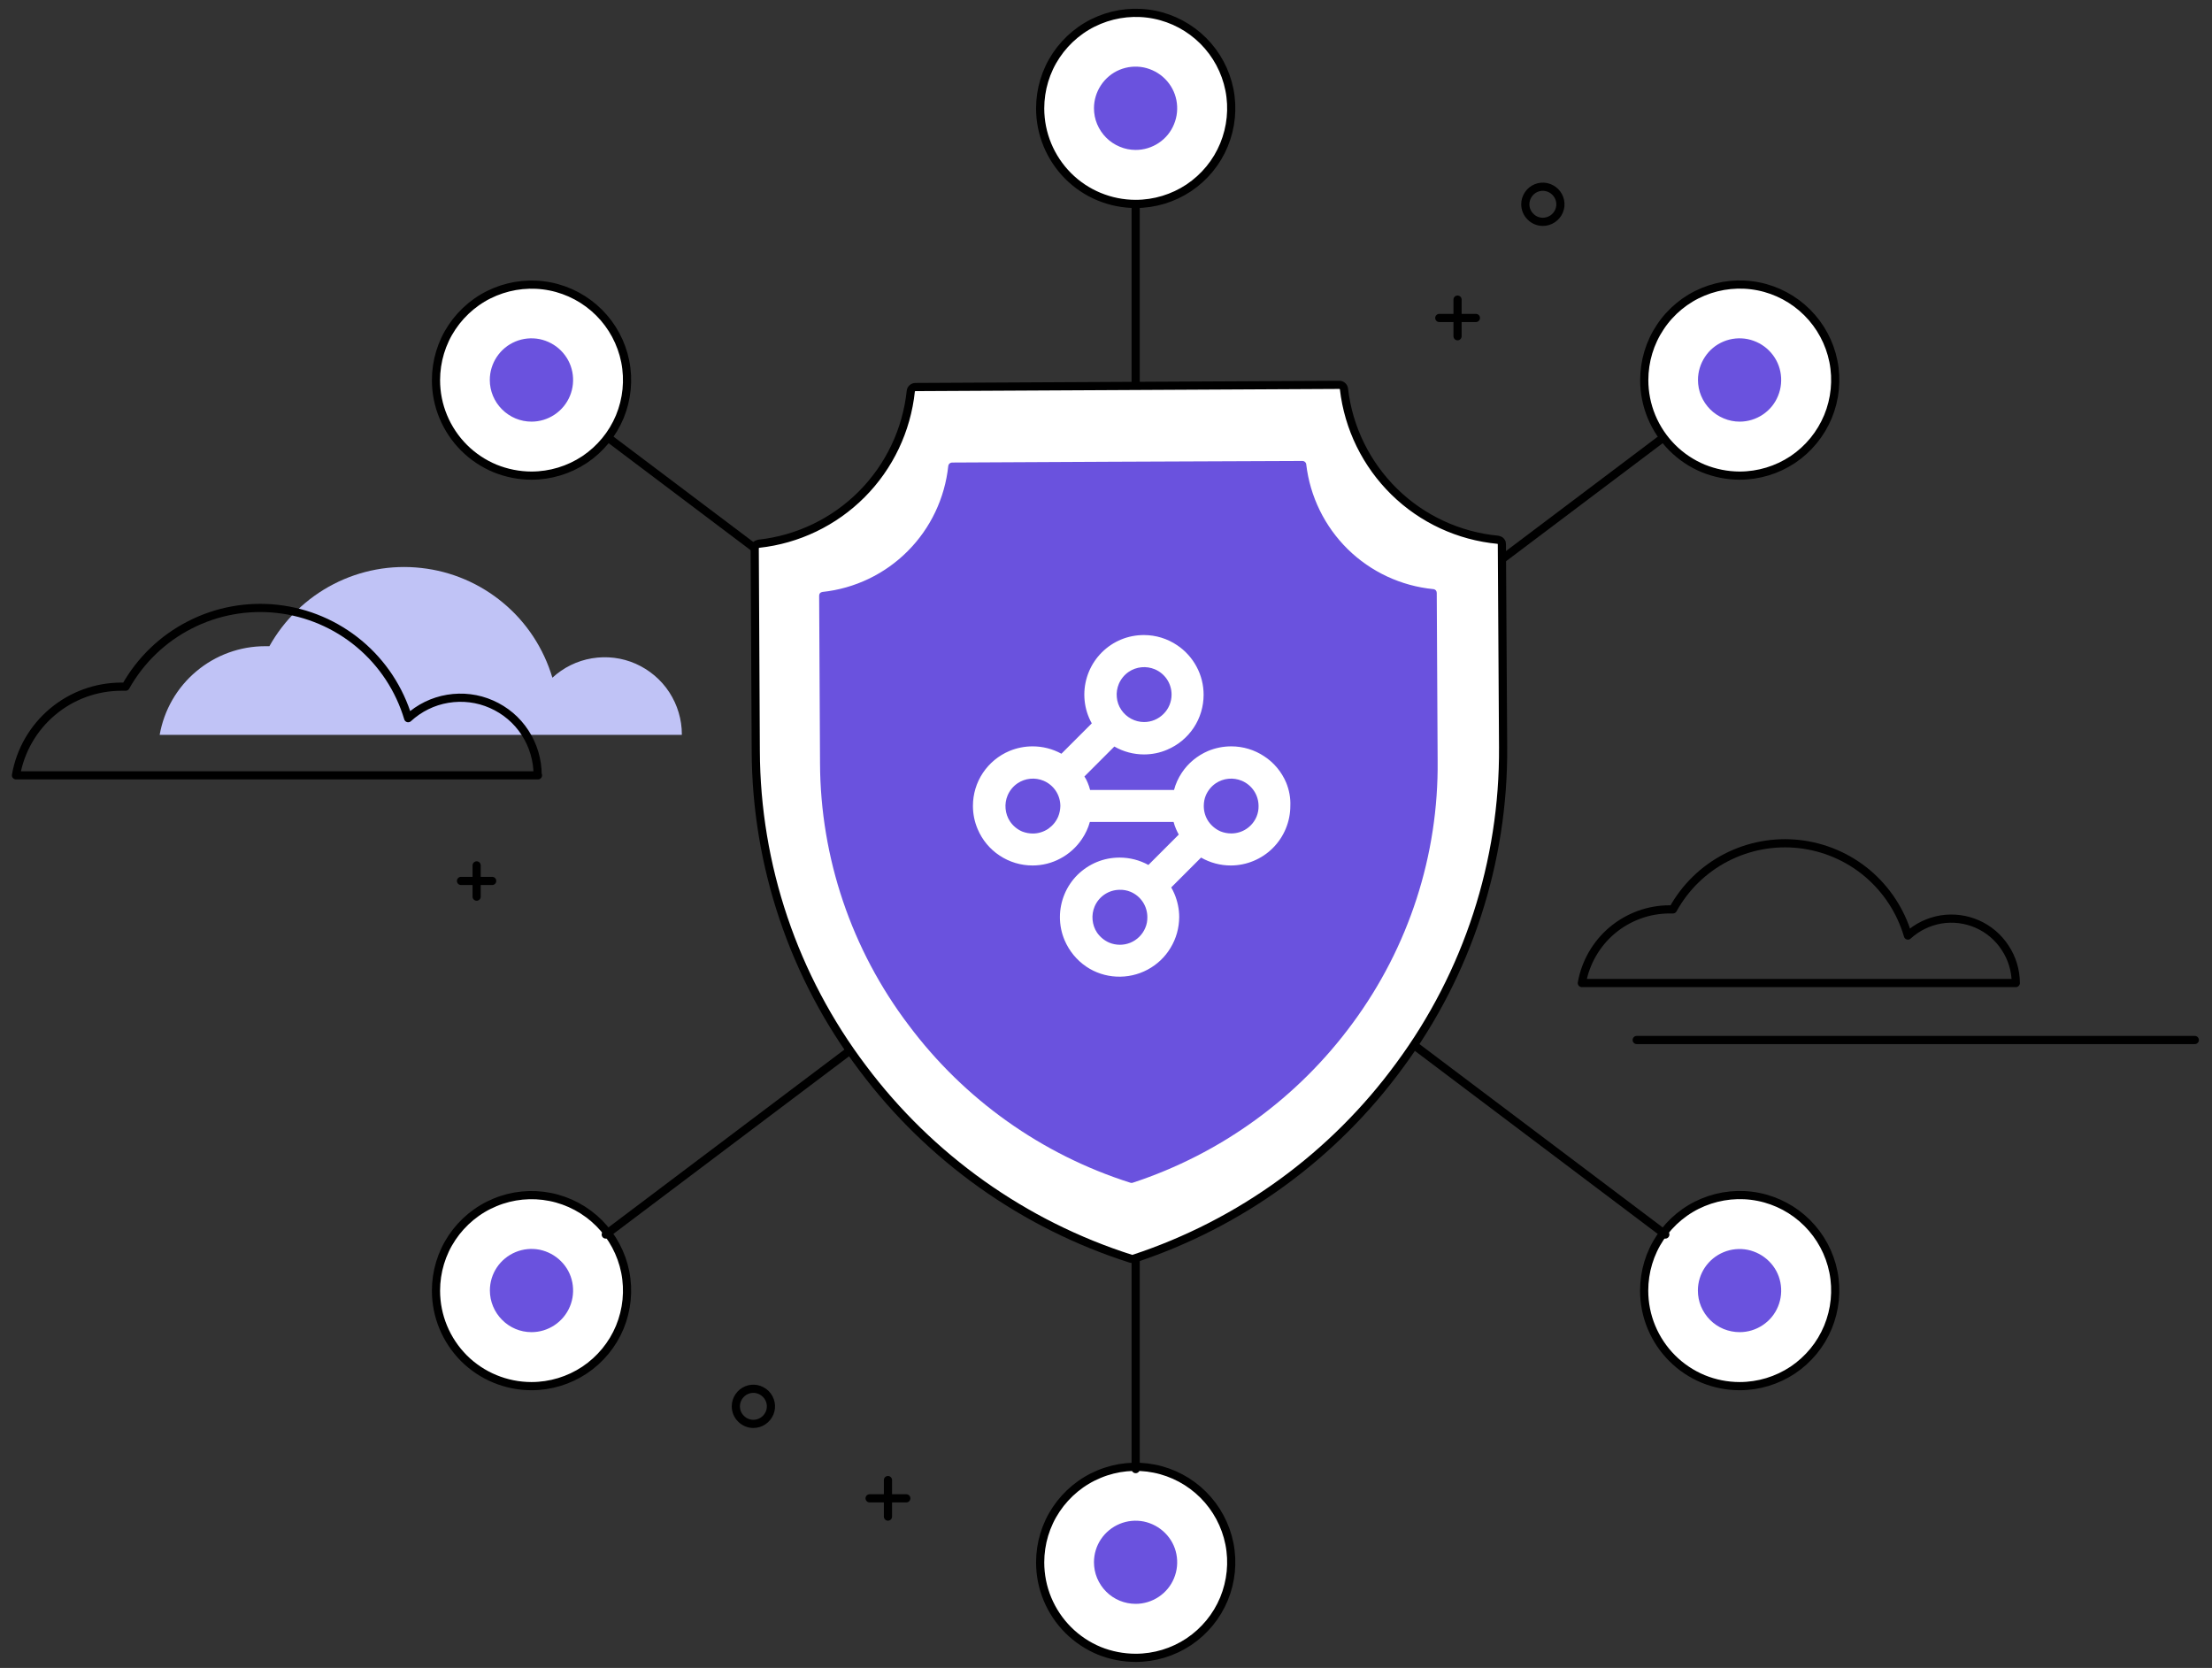 <svg xmlns="http://www.w3.org/2000/svg" xml:space="preserve" width="252" height="190" viewBox="0 0 252 190">
  <rect x="0" y="0" width="252" height="190" fill="#333333" stroke="none"/>
  <path fill="#FFF" stroke="#000" stroke-linecap="round" stroke-linejoin="round" stroke-width=".932" d="M198.19 157.9c2.15 0 4.26-.64 6.05-1.83 1.79-1.2 3.19-2.9 4.01-4.89.82-1.99 1.04-4.18.62-6.29-.42-2.11-1.46-4.05-2.98-5.57-1.52-1.52-3.46-2.56-5.57-2.98-2.11-.42-4.3-.2-6.29.62-1.99.82-3.69 2.22-4.89 4.01-1.2 1.79-1.83 3.89-1.83 6.05 0 1.43.28 2.85.83 4.17.55 1.32 1.35 2.52 2.36 3.53 1.01 1.01 2.21 1.81 3.53 2.36 1.32.54 2.73.82 4.16.82z" class="invert-stroke fill-light"/>
  <path fill="#FFF" stroke="#000" stroke-linecap="round" stroke-linejoin="round" stroke-width=".932" d="M60.55 54.18c2.15 0 4.26-.64 6.05-1.83 1.79-1.2 3.19-2.9 4.01-4.88.82-1.99 1.04-4.18.62-6.29-.42-2.11-1.46-4.05-2.98-5.57-1.52-1.52-3.46-2.56-5.57-2.98-2.11-.42-4.3-.2-6.29.62-1.99.82-3.69 2.22-4.89 4.01s-1.83 3.9-1.83 6.05c0 1.43.28 2.84.83 4.16.55 1.32 1.35 2.52 2.36 3.53 1.01 1.01 2.21 1.81 3.53 2.36 1.31.53 2.73.82 4.16.82z" class="invert-stroke fill-light"/>
  <path fill="#6A52DE" d="M198.19 151.75c.94 0 1.85-.28 2.63-.8.78-.52 1.39-1.26 1.74-2.12.36-.87.45-1.82.27-2.74-.18-.92-.63-1.76-1.3-2.42-.66-.66-1.51-1.11-2.43-1.3-.92-.18-1.87-.09-2.74.27-.87.36-1.61.97-2.13 1.74-.52.78-.8 1.69-.8 2.63 0 .62.12 1.24.36 1.81.24.57.59 1.1 1.03 1.54.44.44.96.79 1.54 1.03.6.24 1.21.36 1.83.36z"/>
  <path fill="#6A52DE" d="M60.55 48.03c.94 0 1.85-.28 2.63-.8.78-.52 1.39-1.26 1.75-2.13.36-.87.45-1.82.27-2.74-.18-.92-.63-1.76-1.3-2.43-.66-.66-1.51-1.11-2.43-1.3-.92-.18-1.87-.09-2.74.27-.87.36-1.61.97-2.13 1.75-.52.78-.8 1.7-.8 2.63 0 1.26.5 2.46 1.39 3.35.9.9 2.1 1.4 3.36 1.4z"/>
  <path fill="none" stroke="#000" stroke-linecap="round" stroke-linejoin="round" stroke-width=".932" d="m69.47 50 120.25 90.63" class="invert-stroke"/>
  <path fill="#FFF" stroke="#000" stroke-linecap="round" stroke-linejoin="round" stroke-width=".932" d="M60.55 157.9c2.15 0 4.26-.64 6.05-1.83 1.79-1.2 3.19-2.9 4.01-4.88.82-1.99 1.04-4.18.62-6.29-.42-2.11-1.46-4.05-2.98-5.57-1.52-1.52-3.46-2.56-5.57-2.98-2.11-.42-4.3-.21-6.29.62-1.99.82-3.69 2.22-4.89 4.01-1.2 1.79-1.83 3.89-1.83 6.05 0 2.89 1.15 5.65 3.19 7.7 2.03 2.02 4.8 3.17 7.69 3.17z" class="invert-stroke fill-light"/>
  <path fill="#FFF" stroke="#000" stroke-linecap="round" stroke-linejoin="round" stroke-width=".932" d="M198.19 54.18c2.15 0 4.26-.64 6.05-1.83 1.79-1.2 3.18-2.9 4.01-4.89.82-1.99 1.04-4.18.62-6.29-.42-2.11-1.46-4.05-2.98-5.57-1.52-1.52-3.46-2.56-5.57-2.98-2.11-.42-4.3-.2-6.29.62-1.99.82-3.69 2.22-4.88 4.01-1.2 1.79-1.83 3.9-1.83 6.05 0 1.43.28 2.84.83 4.17.55 1.32 1.35 2.52 2.36 3.53 1.01 1.01 2.21 1.81 3.53 2.36 1.31.53 2.73.82 4.15.82z" class="invert-stroke fill-light"/>
  <path fill="#6A52DE" d="M60.55 151.75c.94 0 1.85-.28 2.63-.8.78-.52 1.39-1.26 1.75-2.13.36-.86.45-1.82.27-2.74-.18-.92-.63-1.76-1.3-2.42-.66-.66-1.51-1.11-2.42-1.3-.92-.18-1.87-.09-2.74.27-.87.36-1.61.97-2.13 1.74-.52.78-.8 1.69-.8 2.63 0 1.25.5 2.46 1.39 3.35.89.9 2.09 1.4 3.35 1.4z"/>
  <path fill="#6A52DE" d="M198.19 48.03c.94 0 1.85-.28 2.63-.8.78-.52 1.39-1.26 1.74-2.13.36-.87.45-1.82.27-2.74-.18-.92-.63-1.76-1.3-2.43-.66-.66-1.51-1.11-2.43-1.3-.92-.18-1.87-.09-2.74.27-.87.36-1.61.97-2.12 1.75-.52.78-.8 1.7-.8 2.63 0 .62.12 1.24.36 1.81.24.57.59 1.1 1.03 1.54.44.44.96.79 1.54 1.03.59.25 1.2.37 1.82.37z"/>
  <path fill="none" stroke="#000" stroke-linecap="round" stroke-linejoin="round" stroke-width=".932" d="M189.29 50 69.01 140.63" class="invert-stroke"/>
  <path fill="#FFF" stroke="#000" stroke-linecap="round" stroke-linejoin="round" stroke-width=".932" d="M129.38 188.85c2.15 0 4.26-.64 6.05-1.83 1.79-1.2 3.19-2.9 4.01-4.88.82-1.99 1.04-4.18.62-6.29-.42-2.11-1.46-4.05-2.98-5.57s-3.46-2.56-5.57-2.98c-2.11-.42-4.3-.21-6.29.62-1.99.82-3.69 2.22-4.89 4.01-1.2 1.79-1.83 3.89-1.83 6.05 0 1.43.28 2.85.83 4.17.55 1.32 1.35 2.52 2.36 3.53 1.01 1.01 2.21 1.81 3.53 2.36 1.31.53 2.73.81 4.16.81z" class="invert-stroke fill-light"/>
  <path fill="#FFF" stroke="#000" stroke-linecap="round" stroke-linejoin="round" stroke-width=".932" d="M129.38 23.23c2.15 0 4.26-.64 6.05-1.83 1.79-1.2 3.19-2.9 4.01-4.89.82-1.99 1.04-4.18.62-6.29-.42-2.11-1.46-4.05-2.98-5.57-1.52-1.52-3.46-2.56-5.57-2.98-2.11-.42-4.3-.2-6.29.62-1.99.82-3.69 2.22-4.89 4.01-1.2 1.79-1.83 3.9-1.83 6.05 0 2.89 1.15 5.65 3.19 7.7 2.03 2.03 4.8 3.18 7.69 3.18z" class="invert-stroke fill-light"/>
  <path fill="#6A52DE" d="M129.38 182.7c.94 0 1.85-.28 2.63-.8.78-.52 1.39-1.26 1.74-2.12.36-.87.45-1.82.27-2.74-.18-.92-.63-1.76-1.3-2.42-.66-.66-1.51-1.11-2.42-1.3-.92-.18-1.87-.09-2.74.27-.87.36-1.61.97-2.13 1.74s-.8 1.69-.8 2.63c0 .62.12 1.24.36 1.81.24.57.59 1.1 1.03 1.54.44.44.96.79 1.54 1.03.58.24 1.2.36 1.82.36z"/>
  <path fill="#6A52DE" d="M129.38 17.08c.94 0 1.85-.28 2.63-.8.78-.52 1.39-1.26 1.74-2.13.36-.87.45-1.82.27-2.74-.18-.92-.63-1.76-1.3-2.43-.66-.66-1.51-1.11-2.43-1.3-.92-.18-1.87-.09-2.74.27-.87.36-1.6.97-2.12 1.75s-.8 1.7-.8 2.63c0 .62.12 1.24.36 1.81.24.57.59 1.1 1.03 1.54.44.44.96.79 1.54 1.03.58.25 1.2.37 1.82.37z"/>
  <path fill="none" stroke="#000" stroke-linecap="round" stroke-linejoin="round" stroke-width=".932" d="M129.38 23.5v143.85" class="invert-stroke"/>
  <path fill="#C0C3F6" d="M77.66 83.71H18.19c.5-2.83 1.97-5.39 4.18-7.24 2.2-1.85 4.98-2.86 7.85-2.86h.47c1.69-3.02 4.23-5.48 7.31-7.07 3.08-1.59 6.56-2.23 10-1.84 3.44.38 6.69 1.77 9.35 4 2.66 2.22 4.59 5.18 5.58 8.5 1.26-1.16 2.82-1.93 4.51-2.21s3.42-.07 4.98.62c1.56.69 2.9 1.82 3.83 3.25.93 1.43 1.43 3.1 1.43 4.81l-.02.04z"/>
  <path fill="none" stroke="#000" stroke-linecap="round" stroke-linejoin="round" stroke-width=".932" d="M61.29 88.32H1.82c.49-2.83 1.97-5.39 4.17-7.24 2.2-1.85 4.98-2.86 7.85-2.86h.47c1.69-3.01 4.23-5.46 7.31-7.03 3.07-1.58 6.54-2.21 9.97-1.83 3.43.38 6.68 1.77 9.33 3.98 2.65 2.21 4.59 5.16 5.58 8.47 1.26-1.16 2.82-1.93 4.51-2.21s3.42-.07 4.98.62c1.57.69 2.9 1.81 3.83 3.25.93 1.43 1.43 3.11 1.43 4.82l.04.03z" class="invert-stroke"/>
  <path fill="none" stroke="#000" stroke-linecap="round" stroke-linejoin="round" stroke-width=".932" d="M186.46 118.47h63.58" class="invert-stroke"/>
  <path fill="none" stroke="#000" stroke-linecap="round" stroke-linejoin="round" stroke-width=".932" d="M229.65 111.98h-49.44c.42-2.35 1.65-4.48 3.47-6.01 1.83-1.53 4.14-2.38 6.52-2.38h.39c1.39-2.52 3.5-4.58 6.06-5.9s5.45-1.86 8.32-1.54c2.86.32 5.57 1.48 7.77 3.33 2.2 1.86 3.81 4.32 4.62 7.09 1.05-.96 2.35-1.59 3.75-1.83 1.4-.23 2.84-.05 4.14.52 1.3.57 2.41 1.51 3.18 2.7.8 1.2 1.21 2.59 1.22 4.02h0z" class="invert-stroke"/>
  <path fill="none" stroke="#000" stroke-linecap="round" stroke-linejoin="round" stroke-width=".932" d="M175.77 25.27c.39 0 .78-.12 1.11-.34.33-.22.58-.53.74-.9.15-.37.19-.77.11-1.15-.08-.39-.27-.74-.55-1.02s-.64-.47-1.02-.55c-.39-.08-.79-.04-1.15.11-.37.15-.68.41-.9.74-.22.33-.34.71-.34 1.11 0 .53.21 1.04.59 1.41.37.38.88.59 1.41.59h0z" class="invert-stroke"/>
  <path fill="#FFF" stroke="#000" stroke-linecap="round" stroke-linejoin="round" stroke-width=".932" d="m171.1 62.02.14 23.1c.09 13.04-4.05 25.76-11.79 36.24-7.55 10.33-18.15 18.03-30.3 22.03-.1.03-.21.03-.31 0-12.19-3.88-22.87-11.47-30.54-21.7-7.88-10.41-12.15-23.09-12.2-36.13l-.12-23.1c0-.13.05-.25.14-.35.08-.09.2-.15.32-.17 4.44-.48 8.58-2.47 11.73-5.63 3.15-3.16 5.12-7.31 5.59-11.75.01-.12.07-.24.16-.32.09-.09.21-.14.34-.15l48.33-.25c.13 0 .25.05.35.14.09.08.16.2.17.33.51 4.44 2.54 8.57 5.73 11.7 3.19 3.13 7.37 5.06 11.82 5.48.12.02.24.08.32.17.05.05.08.11.1.17.01.05.02.12.02.19z" class="invert-stroke"/>
  <path fill="#6A52DE" d="M154.1 116.55c-6.25 8.52-15.01 14.88-25.06 18.18-.08.03-.17.03-.26 0-10.09-3.2-18.92-9.48-25.26-17.95-6.51-8.59-10.06-19.06-10.1-29.84l-.1-19.08c0-.11.03-.21.1-.29.07-.08.17-.12.28-.14 3.67-.39 7.1-2.03 9.7-4.64 2.61-2.61 4.24-6.04 4.63-9.71.01-.1.06-.2.13-.27.08-.07.18-.11.28-.12l18.06-.09 21.89-.09c.05 0 .1.01.15.03.05.02.09.05.13.08.08.07.13.16.14.27.43 3.67 2.1 7.08 4.73 9.67 2.64 2.59 6.08 4.19 9.75 4.55.11.01.21.06.29.14.07.09.1.19.1.3l.1 19.08c.12 10.77-3.29 21.26-9.68 29.92z"/>
  <path fill="none" stroke="#000" stroke-linecap="round" stroke-linejoin="round" stroke-width=".932" d="M166.05 34.13v4.17" class="invert-stroke"/>
  <path fill="none" stroke="#000" stroke-linecap="round" stroke-linejoin="round" stroke-width=".932" d="M168.14 36.22h-4.17" class="invert-stroke"/>
  <path fill="none" stroke="#000" stroke-linecap="round" stroke-linejoin="round" stroke-width=".932" d="M85.83 162.2c.4 0 .78-.12 1.11-.34s.58-.53.74-.9c.15-.36.19-.77.11-1.15-.08-.39-.27-.74-.55-1.02s-.64-.47-1.02-.55c-.39-.08-.79-.04-1.15.11-.37.15-.68.41-.9.74-.22.33-.34.71-.34 1.11 0 .53.21 1.04.59 1.41.37.38.88.59 1.41.59h0z" class="invert-stroke"/>
  <path fill="none" stroke="#000" stroke-linecap="round" stroke-linejoin="round" stroke-width=".932" d="M101.16 172.76v-4.16" class="invert-stroke"/>
  <path fill="none" stroke="#000" stroke-linecap="round" stroke-linejoin="round" stroke-width=".932" d="M99.07 170.68h4.18" class="invert-stroke"/>
  <path fill="none" stroke="#000" stroke-linecap="round" stroke-linejoin="round" stroke-width=".932" d="M54.3 98.58v3.56" class="invert-stroke"/>
  <path fill="none" stroke="#000" stroke-linecap="round" stroke-linejoin="round" stroke-width=".932" d="M56.07 100.35h-3.55" class="invert-stroke"/>
  <path fill="#FFF" d="M146.53 89.16c-.52-1.23-1.39-2.28-2.51-3.01-1.11-.74-2.42-1.13-3.75-1.13-.91 0-1.81.18-2.65.53-1.21.52-2.25 1.37-2.98 2.47-.4.6-.71 1.27-.89 1.97h-9.56c-.07-.28-.16-.55-.27-.81-.1-.26-.23-.5-.38-.73l3.41-3.41c1.03.59 2.2.9 3.38.9.91 0 1.81-.18 2.64-.54 1.23-.52 2.28-1.39 3.02-2.5.74-1.11 1.13-2.42 1.13-3.76 0-1.11-.27-2.21-.8-3.19-.52-.98-1.28-1.82-2.2-2.44-1.12-.76-2.44-1.17-3.8-1.17-.89 0-1.78.17-2.6.51-.82.34-1.57.84-2.2 1.47-.63.63-1.13 1.38-1.47 2.2-.34.82-.52 1.71-.52 2.6 0 .91.18 1.81.54 2.65.09.22.2.43.31.63l-3.46 3.46c-1-.55-2.13-.84-3.28-.84-.91 0-1.81.18-2.65.53-1.23.52-2.28 1.39-3.02 2.5-.74 1.11-1.13 2.42-1.13 3.75 0 .91.18 1.81.54 2.65.52 1.23 1.39 2.28 2.5 3.01 1.11.74 2.42 1.13 3.75 1.13 1.11 0 2.2-.27 3.18-.8.98-.52 1.82-1.28 2.44-2.2.41-.6.72-1.26.91-1.96h9.54c.07.28.17.55.28.81.09.22.2.42.31.63l-3.46 3.46c-1-.55-2.13-.84-3.28-.84-.89 0-1.78.17-2.6.51-.82.34-1.57.84-2.21 1.47-.63.63-1.13 1.38-1.47 2.2-.34.82-.52 1.71-.52 2.6 0 .91.18 1.81.54 2.65.52 1.21 1.37 2.25 2.46 2.99 1.02.69 2.21 1.08 3.44 1.14 1.23.06 2.45-.21 3.54-.79 1.09-.58 2-1.44 2.63-2.5.64-1.05.97-2.26.98-3.49 0-.91-.19-1.8-.54-2.64-.11-.25-.23-.51-.37-.74l3.4-3.4c1.03.59 2.2.9 3.38.9 1.8 0 3.53-.72 4.8-1.99s1.99-3 1.99-4.8c.04-.9-.13-1.8-.47-2.64zm-19.07-11.25c.24-.56.63-1.04 1.13-1.38.43-.29.93-.47 1.45-.52.52-.05 1.04.03 1.52.23.57.24 1.05.64 1.39 1.15.34.51.52 1.12.52 1.73 0 .83-.33 1.63-.92 2.21-.59.59-1.38.92-2.21.92-.51 0-1.02-.13-1.47-.37-.45-.24-.84-.59-1.13-1.02-.29-.43-.47-.93-.51-1.45-.05-.5.03-1.02.23-1.5zm-6.91 15.12c-.24.56-.63 1.03-1.13 1.38-.52.35-1.13.54-1.75.54-.42 0-.83-.08-1.22-.23-.56-.24-1.04-.64-1.38-1.14-.29-.43-.46-.93-.51-1.45-.05-.52.03-1.04.23-1.52.24-.56.63-1.04 1.13-1.38.43-.29.93-.47 1.45-.52.52-.05 1.04.03 1.52.23.57.24 1.05.64 1.39 1.15.34.51.52 1.12.52 1.73-.01.41-.09.82-.25 1.21zm9.92 12.68c-.32.76-.94 1.37-1.7 1.68s-1.63.31-2.4-.01c-.56-.24-1.04-.64-1.39-1.14-.29-.43-.46-.93-.51-1.45-.05-.52.03-1.04.23-1.52.24-.57.64-1.05 1.15-1.39.51-.34 1.11-.52 1.73-.52.42-.01.83.07 1.22.23.57.24 1.05.64 1.39 1.15.34.51.52 1.12.52 1.73.01.43-.07.85-.24 1.24zm12.68-12.68c-.24.57-.64 1.05-1.15 1.39-.51.34-1.11.52-1.73.52-.42 0-.83-.08-1.21-.23-.56-.24-1.04-.64-1.39-1.14-.35-.52-.53-1.13-.53-1.75 0-.42.07-.83.23-1.21.24-.56.63-1.04 1.13-1.38.43-.29.93-.47 1.45-.52.52-.05 1.04.03 1.52.23.57.24 1.05.64 1.39 1.15.34.51.52 1.11.52 1.73.01.41-.07.82-.23 1.21z"/>
</svg>
